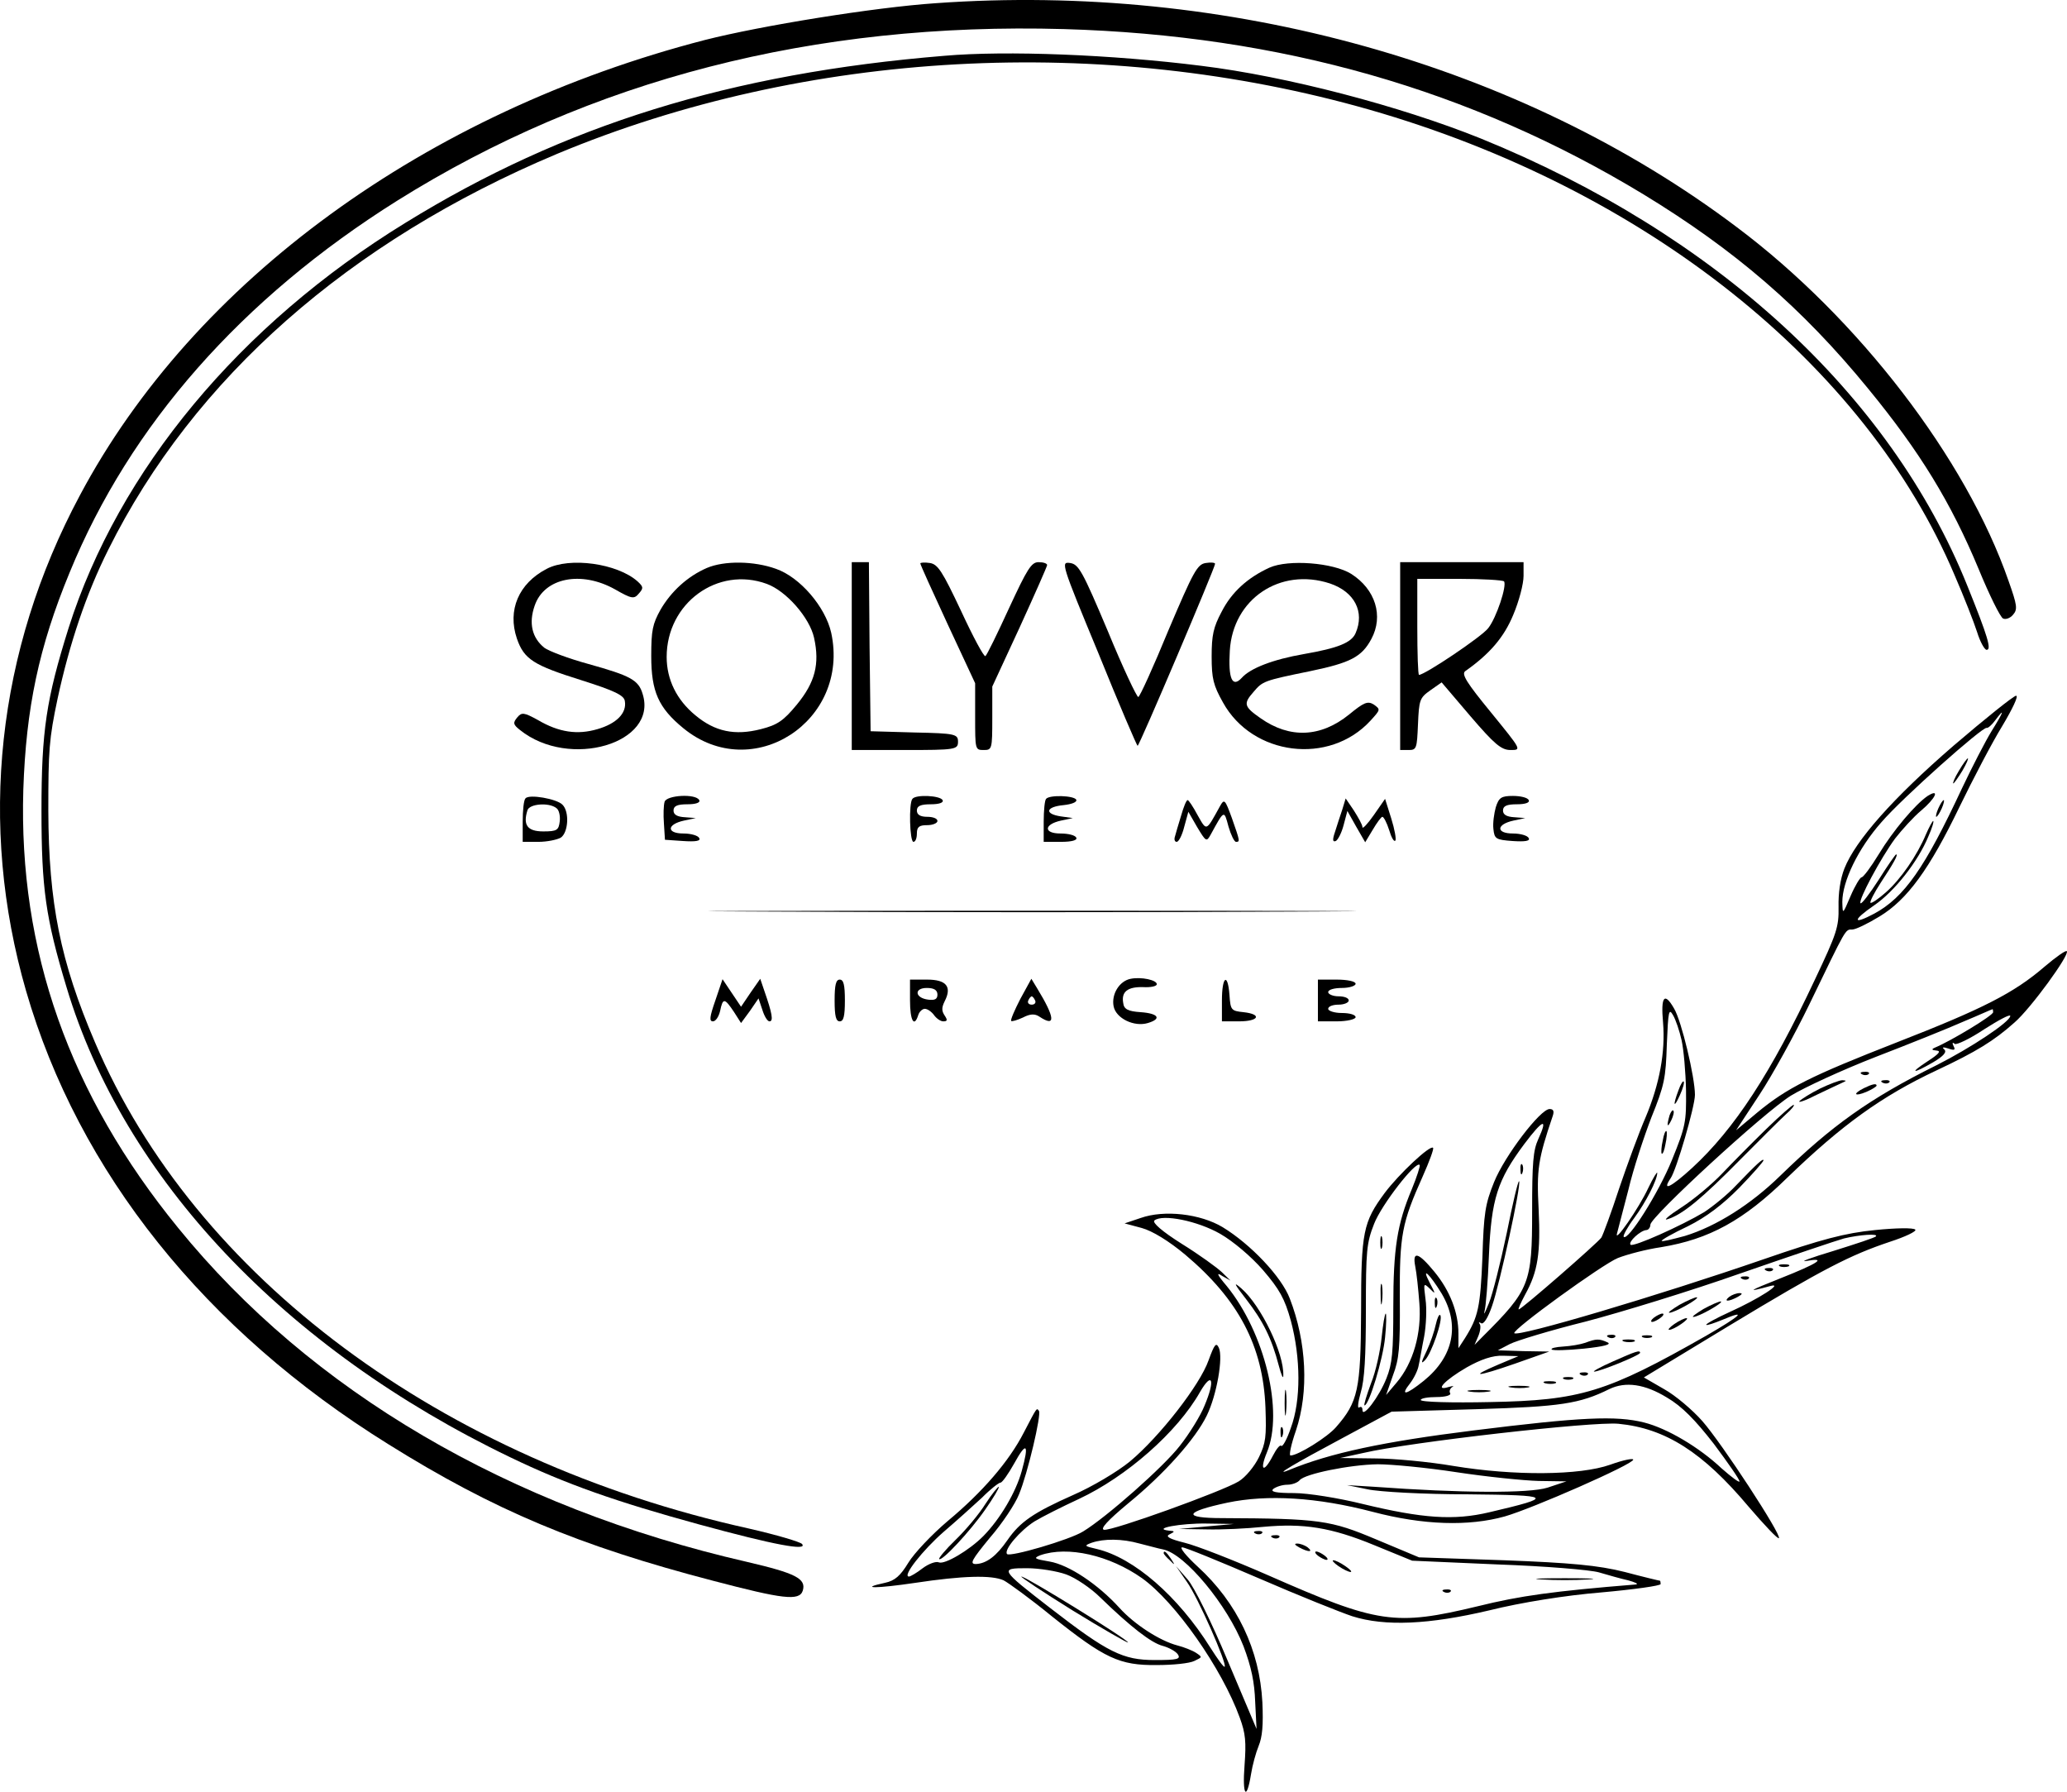 <svg width="150" height="130" viewBox="0 0 150 130" fill="none" xmlns="http://www.w3.org/2000/svg">
<path d="M67.905 0.232C63.428 0.535 55.219 1.868 51.165 2.898C30.893 8.138 14.079 20.374 5.796 35.942C-0.248 47.239 -1.592 59.839 1.891 71.894C5.696 85.039 14.875 96.518 28.182 104.787C35.843 109.572 41.987 112.147 51.737 114.691C56.811 116.024 58.005 116.175 58.254 115.418C58.528 114.54 57.732 114.146 54.224 113.328C36.913 109.36 22.561 100.94 12.934 89.098C5.025 79.405 1.343 68.956 1.692 57.295C1.891 51.389 2.811 46.967 5.05 41.545C9.427 30.854 17.536 21.646 28.829 14.559C42.857 5.775 59.075 1.595 77.208 2.11C92.953 2.565 106.732 6.502 119.269 14.104C125.885 18.133 130.785 22.343 135.561 28.188C139.317 32.762 141.58 36.457 143.595 41.303C144.366 43.181 145.162 44.786 145.361 44.877C145.56 44.968 145.883 44.847 146.082 44.605C146.431 44.211 146.381 43.908 145.759 42.151C142.675 33.277 134.864 23.1 126.059 16.497C110.364 4.655 89.072 -1.282 67.905 0.232Z" fill="black"/>
<path d="M68.527 4.049C53.006 5.321 40.917 9.077 29.426 16.164C17.387 23.554 8.606 34.125 4.975 45.574C3.358 50.723 3.01 53.025 3.01 58.81C3.01 64.443 3.308 66.594 4.826 71.621C8.98 85.493 20.645 97.851 37.012 105.726C41.091 107.695 44.748 108.967 50.717 110.602C56.264 112.117 58.627 112.541 58.204 112.026C58.08 111.874 56.339 111.359 54.349 110.905C32.037 105.968 14.153 92.672 6.89 75.62C4.378 69.744 3.532 65.534 3.507 58.81C3.507 54.448 3.557 53.63 4.179 50.692C5.05 46.664 6.268 43.06 7.86 39.88C14.054 27.431 25.346 17.497 40.42 11.166C58.478 3.625 80.068 2.444 99.37 7.956C119.368 13.681 135.362 26.401 141.854 41.758C142.525 43.302 143.247 45.15 143.471 45.846C143.695 46.573 144.018 47.149 144.167 47.149C144.54 47.149 144.267 46.21 142.749 42.454C137.153 28.582 124.517 16.982 107.454 10.046C101.584 7.683 93.35 5.533 87.182 4.776C80.69 3.958 73.029 3.655 68.527 4.049Z" fill="black"/>
<path d="M39.673 41.273C37.634 42.333 36.813 44.271 37.51 46.331C38.032 47.845 38.728 48.269 42.211 49.36C44.598 50.117 45.295 50.45 45.345 50.874C45.494 51.752 44.723 52.51 43.355 52.904C41.912 53.328 40.569 53.146 39.027 52.237C38.032 51.692 37.858 51.662 37.534 52.055C37.211 52.449 37.236 52.57 37.733 52.964C41.315 55.841 47.757 53.933 46.638 50.359C46.34 49.33 45.743 49.027 42.708 48.178C41.265 47.785 39.823 47.24 39.499 46.997C38.604 46.27 38.355 45.21 38.803 43.938C39.499 41.909 42.186 41.394 44.623 42.757C45.842 43.454 46.016 43.484 46.364 43.06C46.713 42.666 46.688 42.575 46.265 42.181C44.797 40.879 41.34 40.395 39.673 41.273Z" fill="black"/>
<path d="M51.289 41.212C49.897 41.818 48.703 42.908 47.931 44.241C47.359 45.271 47.26 45.725 47.26 47.603C47.26 50.178 47.782 51.359 49.598 52.843C54.598 56.932 61.711 52.328 60.319 45.907C59.896 44.029 58.055 41.879 56.314 41.273C54.722 40.697 52.558 40.667 51.289 41.212ZM55.642 42.363C57.06 42.878 58.751 44.816 59.075 46.27C59.498 48.178 59.149 49.511 57.831 51.116C56.861 52.298 56.413 52.6 55.219 52.903C53.329 53.388 51.886 53.085 50.469 51.904C49.1 50.783 48.379 49.299 48.379 47.664C48.379 43.756 52.085 41.061 55.642 42.363Z" fill="black"/>
<path d="M61.811 47.603V54.418H65.666C69.348 54.418 69.522 54.388 69.522 53.812C69.522 53.267 69.323 53.206 66.363 53.146L63.179 53.055L63.104 46.906L63.055 40.788H62.433H61.811V47.603Z" fill="black"/>
<path d="M66.786 40.879C66.786 40.97 67.681 42.939 68.775 45.301L70.765 49.572V51.995C70.765 54.388 70.765 54.418 71.387 54.418C71.984 54.418 72.009 54.357 72.009 52.116V49.814L73.999 45.513C75.093 43.12 75.989 41.091 75.989 41C75.989 40.879 75.715 40.788 75.367 40.788C74.845 40.788 74.546 41.273 73.228 44.12C72.382 45.968 71.611 47.542 71.511 47.603C71.412 47.694 70.616 46.21 69.746 44.332C68.377 41.424 68.054 40.94 67.482 40.849C67.084 40.788 66.786 40.819 66.786 40.879Z" fill="black"/>
<path d="M79.72 47.421C81.212 51.116 82.506 54.115 82.555 54.115C82.68 54.115 88.177 41.182 88.177 40.909C88.177 40.819 87.878 40.788 87.505 40.849C86.883 40.94 86.61 41.455 84.794 45.725C83.7 48.391 82.705 50.571 82.605 50.571C82.506 50.602 81.486 48.451 80.391 45.786C78.551 41.424 78.277 40.94 77.655 40.849C76.984 40.758 76.984 40.819 79.72 47.421Z" fill="black"/>
<path d="M92.132 41.182C90.54 41.909 89.371 42.969 88.649 44.392C88.052 45.513 87.928 46.089 87.928 47.633C87.928 49.239 88.052 49.723 88.749 50.965C90.888 54.842 96.46 55.538 99.445 52.298C100.191 51.48 100.191 51.48 99.693 51.116C99.246 50.844 98.972 50.965 97.902 51.843C95.838 53.509 93.599 53.6 91.485 52.116C90.266 51.268 90.216 51.056 90.963 50.208C91.634 49.42 91.684 49.39 95.092 48.693C98.002 48.088 98.823 47.664 99.519 46.361C100.415 44.695 99.818 42.757 98.052 41.636C96.733 40.819 93.5 40.576 92.132 41.182ZM96.51 42.333C98.3 42.939 99.047 44.392 98.375 45.937C98.076 46.634 97.082 47.028 94.644 47.452C92.38 47.845 90.739 48.481 90.117 49.178C89.421 49.935 89.122 49.239 89.246 47.209C89.47 43.453 92.903 41.152 96.51 42.333Z" fill="black"/>
<path d="M101.609 47.603V54.418H102.23C102.802 54.418 102.827 54.297 102.902 52.54C102.977 50.783 103.026 50.632 103.797 50.087L104.618 49.511L106.708 51.965C108.449 53.994 108.946 54.418 109.618 54.418C110.439 54.418 110.414 54.418 108.2 51.692C106.434 49.541 106.036 48.905 106.334 48.693C108.101 47.452 109.145 46.24 109.817 44.605C110.24 43.605 110.563 42.363 110.563 41.788V40.788H106.086H101.609V47.603ZM109.145 42.181C109.369 42.484 108.598 44.816 108.001 45.574C107.553 46.179 103.399 48.966 102.977 48.966C102.902 48.966 102.852 47.391 102.852 45.483V42H105.912C107.603 42 109.046 42.091 109.145 42.181Z" fill="black"/>
<path d="M141.754 54.115C137.377 57.901 134.641 60.99 133.845 63.02C133.546 63.777 133.397 64.807 133.422 65.806C133.447 67.26 133.297 67.714 131.705 71.076C128.522 77.861 125.86 81.919 122.801 84.736C121.283 86.129 120.562 86.493 121.234 85.493C121.657 84.888 123 80.284 123 79.436C123 78.164 122.03 74.075 121.482 73.166C120.786 71.955 120.512 72.288 120.686 74.196C120.861 76.316 120.438 78.648 119.418 81.071C118.945 82.162 118.1 84.464 117.503 86.22C116.931 87.977 116.334 89.582 116.209 89.794C115.936 90.188 110.414 95.004 110.215 95.004C110.14 95.004 110.364 94.519 110.687 93.913C111.608 92.248 111.807 90.915 111.657 87.735C111.508 84.857 111.608 84.13 112.677 80.98C112.802 80.617 112.727 80.466 112.453 80.466C111.782 80.466 109.195 83.858 108.424 85.766C107.777 87.371 107.678 88.007 107.578 91.218C107.429 94.822 107.28 95.549 106.31 97.094L105.837 97.821V96.76C105.837 95.216 105.215 93.641 104.096 92.278C102.927 90.854 102.479 90.733 102.703 91.884C102.802 92.369 102.927 93.55 103.001 94.549C103.176 96.73 102.554 98.911 101.335 100.334L100.589 101.213L101.086 99.789C101.534 98.608 101.608 97.821 101.584 94.216C101.559 89.582 101.733 88.734 103.25 85.342C103.723 84.282 104.071 83.343 103.996 83.282C103.797 83.04 101.509 85.191 100.489 86.553C98.922 88.674 98.773 89.37 98.773 95.155C98.748 100.819 98.549 101.728 96.957 103.545C96.335 104.272 94.196 105.605 93.649 105.605C93.525 105.605 93.699 104.787 94.047 103.787C94.992 100.971 94.818 97.366 93.599 94.216C93.002 92.641 90.764 90.279 88.724 89.037C87.107 88.068 84.496 87.765 82.779 88.371L81.61 88.764L82.854 89.098C83.625 89.31 84.819 90.037 86.013 91.036C89.893 94.307 91.659 97.669 91.833 102.121C91.908 104.242 91.858 104.696 91.361 105.726C91.037 106.392 90.391 107.18 89.893 107.482C88.699 108.209 80.715 111.087 80.118 110.996C79.819 110.935 80.367 110.33 81.859 109.088C84.496 106.937 86.759 104.393 87.58 102.697C88.301 101.213 88.774 98.487 88.45 97.79C88.251 97.366 88.127 97.548 87.704 98.699C87.082 100.486 84.147 104.242 82.008 106.029C81.088 106.786 79.247 107.876 77.854 108.482C74.994 109.754 74.024 110.42 73.103 111.753C72.308 112.904 71.586 113.449 70.815 113.48C70.343 113.48 70.517 113.177 71.835 111.571C72.73 110.542 73.675 109.118 73.949 108.421C74.571 106.937 75.591 102.606 75.392 102.364C75.218 102.152 75.292 102.031 74.297 103.939C73.228 106.029 71.288 108.27 68.775 110.36C67.631 111.329 66.338 112.692 65.915 113.389C65.343 114.328 64.945 114.691 64.224 114.842C62.259 115.267 63.577 115.267 66.437 114.842C69.845 114.328 71.959 114.267 72.83 114.661C73.178 114.842 74.77 115.993 76.362 117.296C80.168 120.325 81.237 120.84 83.948 120.809C85.117 120.809 86.336 120.688 86.684 120.506C87.257 120.234 87.257 120.234 86.809 119.931C86.535 119.749 85.913 119.507 85.441 119.386C84.172 119.053 82.332 117.871 81.237 116.66C79.695 114.964 77.581 113.54 76.163 113.298C75.069 113.116 74.969 113.055 75.491 112.843C77.481 112.147 80.516 112.843 82.879 114.509C85.291 116.236 88.674 121.052 89.968 124.626C90.391 125.776 90.44 126.382 90.316 128.078C90.142 130.289 90.465 130.713 90.788 128.714C90.888 128.078 91.137 127.17 91.336 126.685C91.609 126.019 91.684 125.171 91.609 123.505C91.41 119.719 89.794 116.296 86.908 113.661C86.087 112.904 85.565 112.268 85.789 112.268C86.013 112.268 88.525 113.298 91.41 114.54C94.271 115.781 97.305 116.993 98.126 117.266C100.514 118.023 103.698 117.871 108.076 116.841C110.389 116.266 113.622 115.751 116.209 115.539C118.572 115.327 120.512 115.054 120.512 114.933C120.512 114.812 120.487 114.691 120.463 114.691C120.413 114.691 119.269 114.418 117.901 114.055C115.985 113.57 113.946 113.389 109.195 113.207L102.977 112.995L99.867 111.693C96.559 110.299 95.763 110.178 88.699 110.148C85.764 110.148 85.938 109.694 89.072 109.027C91.982 108.421 95.564 108.633 99.619 109.694C103.3 110.663 106.583 110.754 109.195 110.027C111.21 109.451 118.522 106.241 118.522 105.907C118.522 105.786 117.776 105.938 116.856 106.271C114.642 107.058 109.867 107.089 105.464 106.362C103.698 106.059 101.111 105.817 99.743 105.817L97.256 105.786L98.922 105.423C102.28 104.635 115.612 103.121 117.453 103.303C120.861 103.636 123.572 105.362 126.905 109.33C128.049 110.663 129.019 111.693 129.094 111.602C129.293 111.359 124.965 104.726 123.522 103.091C122.826 102.303 121.582 101.243 120.761 100.789L119.294 99.941L125.437 96.215C132.352 92.036 134.267 91.066 137.153 90.097C138.272 89.734 139.093 89.34 138.993 89.219C138.869 89.067 137.551 89.098 136.058 89.249C133.919 89.461 132.178 89.915 127.974 91.369C120.338 94.004 110.14 97.033 109.891 96.73C109.717 96.488 116.284 91.733 117.403 91.278C118.1 91.006 119.493 90.642 120.537 90.491C124.044 89.915 126.532 88.552 129.716 85.433C133.67 81.617 136.556 79.527 140.56 77.649C143.396 76.316 144.689 75.529 146.182 74.196C147.376 73.166 150.211 69.259 149.987 69.017C149.913 68.926 149.192 69.441 148.371 70.137C146.157 72.046 143.893 73.196 137.675 75.62C131.407 78.073 129.691 78.921 127.502 80.738L125.985 82.01L127.676 79.436C128.596 78.043 130.238 75.074 131.307 72.863C134.019 67.26 133.894 67.442 134.417 67.442C134.665 67.442 135.536 67.018 136.382 66.503C138.396 65.291 140.013 63.08 142.202 58.537C143.172 56.538 144.565 53.873 145.311 52.661C146.033 51.45 146.505 50.48 146.306 50.48C146.132 50.48 144.092 52.116 141.754 54.115ZM144.54 53.025C144.092 53.752 143.122 55.629 142.376 57.204C139.69 62.959 138.197 65.109 136.009 66.291C134.417 67.139 134.417 66.775 136.009 65.685C137.476 64.686 139.192 62.505 139.939 60.688C140.212 60.082 140.361 59.567 140.287 59.567C140.237 59.567 139.988 60.021 139.764 60.536C139.118 62.081 137.924 63.807 136.854 64.746C136.307 65.231 135.81 65.564 135.735 65.503C135.685 65.412 136.009 64.776 136.481 64.049C137.401 62.656 137.775 61.99 137.6 61.99C137.551 61.99 136.979 62.808 136.332 63.837C135.685 64.837 135.088 65.624 135.014 65.534C134.84 65.322 136.481 62.262 137.526 60.839C138.023 60.203 138.869 59.264 139.416 58.81C140.461 57.931 140.809 57.174 139.889 57.749C138.993 58.355 137.377 60.263 136.332 61.99C135.76 62.929 135.213 63.656 135.088 63.656C134.989 63.656 134.616 64.261 134.292 65.019C133.72 66.351 133.72 66.382 133.695 65.443C133.695 63.959 134.84 61.566 136.531 59.658C138.073 57.871 143.869 52.722 144.167 52.813C144.267 52.843 144.54 52.6 144.764 52.298C145.535 51.268 145.411 51.631 144.54 53.025ZM122.03 75.468C122.179 76.134 122.328 77.77 122.353 79.133C122.378 81.404 122.328 81.707 121.333 84.161C120.363 86.553 118.125 90.097 117.826 89.734C117.776 89.643 118.1 89.037 118.597 88.371C119.443 87.22 120.264 85.615 120.264 85.1C120.264 84.978 119.965 85.463 119.617 86.19C118.945 87.644 117.08 90.339 117.353 89.461C117.428 89.189 117.801 87.765 118.174 86.311C118.522 84.827 119.294 82.495 119.841 81.071C120.786 78.739 120.885 78.224 120.96 75.771C121.06 73.348 121.109 73.136 121.408 73.651C121.607 73.984 121.88 74.802 122.03 75.468ZM144.64 73.439C144.64 73.681 141.58 75.529 140.411 76.013C140.138 76.134 140.187 76.195 140.536 76.225C140.884 76.255 140.71 76.468 139.914 76.982C138.521 77.891 138.77 77.952 140.287 77.073C141.058 76.619 141.307 76.316 141.083 76.134C140.909 75.983 141.008 75.953 141.381 76.074C141.804 76.225 141.928 76.195 141.779 75.922C141.655 75.68 141.68 75.589 141.854 75.741C141.978 75.832 142.948 75.377 143.993 74.68C145.038 74.014 145.883 73.56 145.883 73.711C145.883 74.135 142.998 76.043 140.536 77.285C135.66 79.708 132.924 81.677 129.218 85.281C127.054 87.401 124.542 88.977 122.278 89.673C121.383 89.915 120.637 90.097 120.587 90.037C120.537 89.976 121.383 89.491 122.477 88.977C123.821 88.31 125.014 87.401 126.208 86.19C127.178 85.191 127.974 84.282 127.974 84.191C127.974 84.009 127.527 84.403 125.985 86.008C125.363 86.675 124.318 87.523 123.671 87.947C122.055 88.916 118.498 90.521 118.323 90.309C118.149 90.097 119.045 89.279 119.468 89.249C119.617 89.249 119.766 89.067 119.766 88.855C119.791 88.28 127.974 80.738 129.964 79.496C130.959 78.891 133.72 77.618 136.133 76.68C138.571 75.741 141.431 74.59 142.525 74.105C143.62 73.651 144.54 73.227 144.59 73.227C144.615 73.196 144.64 73.318 144.64 73.439ZM111.633 82.646C111.259 83.464 111.185 84.342 111.185 87.886C111.185 93.126 111.011 93.58 107.603 96.972L107.006 97.578L107.28 96.942C107.429 96.579 107.479 96.185 107.379 96.064C107.28 95.912 107.329 95.912 107.479 96.003C107.653 96.124 107.976 95.64 108.275 94.761C108.822 93.217 110.414 85.917 110.24 85.705C110.165 85.645 109.767 87.341 109.344 89.461C108.896 91.581 108.324 93.883 108.051 94.549C107.777 95.216 107.653 95.488 107.727 95.155C107.827 94.822 107.976 92.975 108.051 91.066C108.225 86.978 108.673 85.615 110.613 83.01C111.981 81.192 112.354 81.071 111.633 82.646ZM102.454 86.281C101.385 88.825 101.111 90.582 101.111 94.822C101.111 98.124 101.036 98.941 100.614 100.001C100.091 101.334 98.872 102.939 98.872 102.303C98.872 102.091 98.773 102.031 98.624 102.121C98.499 102.212 98.549 101.728 98.748 101.031C99.022 100.122 99.121 98.426 99.121 95.034C99.121 90.733 99.171 90.188 99.718 88.795C100.24 87.432 102.753 84.191 103.026 84.524C103.076 84.585 102.827 85.372 102.454 86.281ZM88.55 89.522C89.495 90.067 90.788 91.157 91.659 92.157C92.853 93.55 93.226 94.216 93.674 95.822C94.395 98.517 94.42 101.607 93.674 103.606C93.4 104.423 93.077 104.999 92.977 104.908C92.903 104.787 92.629 105.12 92.38 105.605C91.709 106.907 91.385 106.725 91.933 105.393C93.176 102.424 91.784 96.7 89.022 93.308C88.301 92.46 88.251 92.278 88.699 92.581L89.296 92.914L88.674 92.308C88.326 91.975 87.033 91.036 85.764 90.249C84.321 89.34 83.6 88.704 83.774 88.552C84.371 88.068 86.908 88.583 88.55 89.522ZM136.133 89.703C136.083 89.794 134.69 90.249 133.049 90.763C131.432 91.248 130.536 91.581 131.084 91.49C132.601 91.218 132.004 91.642 129.168 92.763C126.805 93.701 126.706 93.792 128.472 93.308C129.492 93.035 127.626 94.247 125.537 95.186C124.542 95.64 123.771 96.064 123.821 96.124C123.87 96.185 124.393 96.003 124.99 95.761C126.855 94.974 126.333 95.458 123.821 96.912C116.582 101.031 114.692 101.607 108.125 101.728C105.364 101.788 103.101 101.728 103.101 101.576C103.101 101.455 103.623 101.364 104.245 101.364C104.867 101.364 105.315 101.243 105.24 101.092C105.141 100.94 105.24 100.728 105.389 100.637C105.563 100.547 105.439 100.547 105.116 100.637C104.071 100.971 104.817 100.153 106.434 99.214C107.454 98.638 108.324 98.335 109.071 98.366L110.19 98.396L108.747 99.002C106.533 99.941 107.155 99.91 109.941 98.941L112.428 98.063L110.563 98.033L108.697 97.972L109.568 97.518C110.041 97.275 112.528 96.518 115.09 95.882C117.627 95.216 122.676 93.671 126.283 92.399C129.865 91.157 133.272 90.006 133.82 89.855C134.964 89.582 136.332 89.491 136.133 89.703ZM104.618 93.853C105.961 96.124 105.489 98.426 103.325 100.183C102.006 101.243 101.584 101.304 102.33 100.365C102.628 99.971 102.902 99.396 102.952 99.062C103.026 98.76 103.176 97.821 103.35 96.972C103.499 96.155 103.549 94.943 103.449 94.277C103.3 93.096 103.3 93.065 103.748 93.489C104.195 93.944 104.195 93.913 103.748 93.065C103.101 91.824 103.748 92.429 104.618 93.853ZM87.406 102C87.132 102.697 86.311 104.03 85.615 104.908C84.446 106.422 80.292 110.087 78.6 111.117C77.63 111.723 73.278 112.995 73.079 112.753C72.83 112.45 74.024 111.056 75.069 110.39C75.616 110.057 77.058 109.33 78.302 108.755C81.735 107.149 85.441 103.908 87.082 101.001C87.978 99.456 88.202 100.122 87.406 102ZM120.96 101.395C122.055 102.031 123.025 103.03 124.368 104.757C125.388 106.12 126.233 107.331 126.233 107.482C126.233 107.604 125.661 107.18 124.94 106.544C123.298 104.999 120.985 103.636 119.318 103.212C117.279 102.697 114.717 102.818 106.931 103.787C100.365 104.605 96.534 105.423 93.525 106.665C92.331 107.149 93.972 106.18 97.38 104.363L100.987 102.424L107.205 102.243C113.249 102.061 114.642 101.849 116.781 100.789C117.975 100.213 119.368 100.425 120.96 101.395ZM74.148 106.725C73.725 108.27 72.581 110.208 71.362 111.45C70.343 112.48 68.552 113.54 68.129 113.358C67.93 113.267 67.407 113.449 66.96 113.782C66.537 114.116 66.064 114.388 65.965 114.388C65.442 114.388 66.985 112.45 68.477 111.147C69.397 110.36 70.641 109.239 71.263 108.664C71.86 108.058 72.482 107.573 72.606 107.573C72.73 107.573 73.178 106.937 73.601 106.18C74.496 104.545 74.695 104.757 74.148 106.725ZM105.688 106.816C107.877 107.149 110.563 107.422 111.657 107.452L113.672 107.482L112.304 107.937C110.986 108.361 105.961 108.331 99.743 107.876L97.753 107.755L99.246 108.058C100.066 108.24 103.325 108.421 106.484 108.421C112.702 108.482 112.876 108.603 108.076 109.724C105.514 110.33 103.25 110.178 98.872 109.118C97.156 108.694 94.918 108.331 93.898 108.331C92.604 108.331 92.157 108.24 92.405 108.028C92.604 107.876 93.052 107.725 93.425 107.725C93.773 107.725 94.171 107.573 94.321 107.392C94.694 106.937 97.952 106.271 99.992 106.241C100.962 106.241 103.524 106.483 105.688 106.816ZM87.555 110.754L85.565 110.935L87.555 110.966C88.649 110.996 90.49 110.905 91.659 110.784C94.594 110.511 96.584 110.814 99.743 112.117L102.479 113.237L108.697 113.51C112.13 113.631 115.413 113.904 116.035 114.085C116.657 114.267 117.602 114.54 118.149 114.661C118.697 114.812 118.945 114.933 118.697 114.964C112.727 115.448 110.314 115.781 107.255 116.539C101.211 117.992 100.017 117.811 92.032 114.297C89.545 113.207 86.834 112.147 85.963 111.935C84.869 111.662 84.545 111.48 84.869 111.329C85.291 111.117 85.267 111.087 84.819 111.056C83.55 110.905 85.714 110.511 87.555 110.542L89.545 110.572L87.555 110.754ZM82.705 111.995C83.326 112.147 84.073 112.359 84.396 112.419C85.988 112.722 89.072 116.448 90.241 119.446C90.813 120.961 91.037 122.051 91.087 123.475L91.186 125.443L89.097 120.506C87.878 117.599 86.659 115.145 86.187 114.6L85.341 113.631L86.137 114.782C86.933 115.903 89.047 120.688 88.873 120.93C88.799 120.991 88.351 120.355 87.829 119.537C85.49 115.812 82.282 113.025 79.595 112.389C78.675 112.177 78.65 112.147 79.222 111.935C80.118 111.632 81.411 111.632 82.705 111.995ZM77.382 114.237C78.053 114.479 79.173 115.236 79.844 115.903C82.058 118.053 83.55 119.204 84.371 119.416C84.819 119.537 85.316 119.81 85.466 120.022C85.714 120.385 85.441 120.446 83.799 120.446C81.486 120.446 80.391 119.901 76.237 116.69C72.556 113.843 72.531 113.782 74.521 113.782C75.417 113.782 76.71 113.994 77.382 114.237Z" fill="black"/>
<path d="M142.152 55.932C141.854 56.417 141.68 56.841 141.754 56.841C141.804 56.841 142.103 56.417 142.401 55.932C142.7 55.417 142.874 55.024 142.799 55.024C142.749 55.024 142.451 55.417 142.152 55.932Z" fill="black"/>
<path d="M140.66 58.658C140.511 58.991 140.461 59.264 140.511 59.264C140.585 59.264 140.759 58.991 140.909 58.658C141.058 58.325 141.108 58.052 141.058 58.052C140.983 58.052 140.809 58.325 140.66 58.658Z" fill="black"/>
<path d="M121.806 79.103C121.383 80.223 121.458 80.466 121.905 79.466C122.129 78.981 122.254 78.527 122.179 78.467C122.129 78.406 121.955 78.679 121.806 79.103Z" fill="black"/>
<path d="M121.159 80.92C120.935 81.707 120.985 81.889 121.283 81.283C121.433 80.98 121.507 80.647 121.433 80.587C121.383 80.496 121.259 80.647 121.159 80.92Z" fill="black"/>
<path d="M120.662 82.767C120.562 83.192 120.537 83.615 120.587 83.706C120.662 83.767 120.786 83.464 120.861 83.01C120.96 82.586 120.985 82.162 120.935 82.071C120.861 82.01 120.736 82.313 120.662 82.767Z" fill="black"/>
<path d="M135.138 77.952C135.312 78.043 135.536 78.012 135.611 77.921C135.71 77.831 135.561 77.74 135.287 77.77C135.014 77.77 134.939 77.861 135.138 77.952Z" fill="black"/>
<path d="M132.079 78.981C131.407 79.315 130.735 79.739 130.586 79.89C130.462 80.041 131.009 79.86 131.83 79.436C132.651 79.042 133.496 78.648 133.695 78.557C134.019 78.406 134.019 78.406 133.695 78.376C133.496 78.376 132.775 78.648 132.079 78.981Z" fill="black"/>
<path d="M136.63 78.557C136.805 78.648 137.028 78.618 137.103 78.527C137.203 78.436 137.053 78.345 136.78 78.376C136.506 78.376 136.431 78.466 136.63 78.557Z" fill="black"/>
<path d="M135.262 78.951C134.417 79.375 134.566 79.587 135.437 79.224C135.859 79.042 136.183 78.83 136.183 78.769C136.183 78.588 135.884 78.648 135.262 78.951Z" fill="black"/>
<path d="M128.173 81.919C127.178 82.889 125.736 84.342 124.99 85.13C124.243 85.917 122.9 87.038 122.005 87.614C121.109 88.189 120.662 88.583 121.01 88.462C122.104 88.128 123.547 86.917 126.233 84.191C127.676 82.737 129.193 81.223 129.591 80.859C130.014 80.496 130.263 80.163 130.163 80.163C130.064 80.163 129.168 80.95 128.173 81.919Z" fill="black"/>
<path d="M110.339 84.888C110.339 85.221 110.414 85.312 110.488 85.069C110.563 84.857 110.538 84.585 110.463 84.494C110.389 84.373 110.314 84.554 110.339 84.888Z" fill="black"/>
<path d="M100.166 90.158C100.166 90.582 100.216 90.733 100.29 90.521C100.34 90.339 100.34 89.976 100.29 89.764C100.216 89.582 100.166 89.734 100.166 90.158Z" fill="black"/>
<path d="M100.191 93.944C100.191 94.61 100.24 94.852 100.29 94.459C100.34 94.095 100.34 93.55 100.29 93.247C100.216 92.975 100.166 93.277 100.191 93.944Z" fill="black"/>
<path d="M100.265 97.033C100.166 98.002 99.843 99.517 99.494 100.365C99.171 101.243 98.947 101.97 99.022 101.97C99.345 101.97 100.365 98.608 100.514 97.033C100.614 96.094 100.614 95.307 100.564 95.307C100.489 95.307 100.365 96.094 100.265 97.033Z" fill="black"/>
<path d="M90.44 94.277C91.659 95.852 92.281 97.094 92.803 99.093C92.977 99.759 93.127 100.092 93.127 99.82C93.201 98.214 91.51 94.731 90.092 93.489C89.47 92.944 89.545 93.126 90.44 94.277Z" fill="black"/>
<path d="M93.226 101.819C93.226 102.636 93.276 102.97 93.326 102.485C93.375 102.031 93.375 101.364 93.326 100.971C93.276 100.607 93.226 100.971 93.226 101.819Z" fill="black"/>
<path d="M92.928 103.969C92.928 104.302 93.002 104.393 93.077 104.151C93.152 103.939 93.127 103.666 93.052 103.575C92.978 103.454 92.903 103.636 92.928 103.969Z" fill="black"/>
<path d="M129.168 91.884C129.318 91.945 129.616 91.945 129.79 91.884C129.939 91.793 129.815 91.733 129.467 91.733C129.119 91.733 128.994 91.793 129.168 91.884Z" fill="black"/>
<path d="M128.174 92.187C128.348 92.278 128.571 92.248 128.646 92.157C128.746 92.066 128.596 91.975 128.323 92.005C128.049 92.005 127.975 92.096 128.174 92.187Z" fill="black"/>
<path d="M126.432 92.793C126.606 92.884 126.83 92.853 126.905 92.763C127.004 92.672 126.855 92.581 126.581 92.611C126.308 92.611 126.233 92.702 126.432 92.793Z" fill="black"/>
<path d="M125.487 94.095C125.039 94.459 125.437 94.459 126.109 94.095C126.432 93.913 126.482 93.823 126.233 93.823C126.034 93.823 125.686 93.944 125.487 94.095Z" fill="black"/>
<path d="M121.88 94.671C121.333 95.004 121.01 95.246 121.134 95.246C121.482 95.276 123.448 94.156 123.124 94.125C123 94.125 122.428 94.368 121.88 94.671Z" fill="black"/>
<path d="M123.622 94.974C123.074 95.307 122.751 95.549 122.875 95.549C123.224 95.579 125.189 94.459 124.865 94.428C124.741 94.428 124.169 94.671 123.622 94.974Z" fill="black"/>
<path d="M120.015 95.609C119.816 95.761 119.766 95.912 119.891 95.912C120.04 95.912 120.313 95.761 120.512 95.609C120.711 95.458 120.786 95.307 120.637 95.307C120.512 95.307 120.214 95.458 120.015 95.609Z" fill="black"/>
<path d="M121.507 96.064C121.159 96.306 121.01 96.488 121.134 96.488C121.284 96.488 121.657 96.306 122.005 96.064C122.353 95.822 122.527 95.64 122.378 95.64C122.254 95.64 121.856 95.822 121.507 96.064Z" fill="black"/>
<path d="M116.732 97.033C116.906 97.124 117.129 97.094 117.204 97.003C117.304 96.912 117.154 96.821 116.881 96.851C116.607 96.851 116.533 96.942 116.732 97.033Z" fill="black"/>
<path d="M119.219 97.033C119.368 97.094 119.667 97.094 119.841 97.033C119.99 96.942 119.866 96.882 119.517 96.882C119.169 96.882 119.045 96.942 119.219 97.033Z" fill="black"/>
<path d="M115.04 97.427C114.692 97.548 113.971 97.669 113.448 97.699C112.901 97.73 112.528 97.821 112.603 97.912C112.677 98.002 113.747 97.972 114.941 97.851C116.383 97.699 116.98 97.548 116.657 97.397C116.06 97.124 115.836 97.124 115.04 97.427Z" fill="black"/>
<path d="M117.851 97.336C118.075 97.397 118.423 97.397 118.597 97.336C118.746 97.245 118.572 97.185 118.149 97.185C117.751 97.185 117.602 97.245 117.851 97.336Z" fill="black"/>
<path d="M117.03 98.79C116.135 99.183 115.538 99.517 115.687 99.517C116.01 99.547 119.02 98.335 119.02 98.154C119.02 97.942 118.721 98.033 117.03 98.79Z" fill="black"/>
<path d="M114.742 99.759C114.916 99.85 115.14 99.82 115.214 99.729C115.314 99.638 115.165 99.547 114.891 99.577C114.617 99.577 114.543 99.668 114.742 99.759Z" fill="black"/>
<path d="M113.498 100.062C113.647 100.122 113.946 100.122 114.12 100.062C114.269 99.971 114.145 99.91 113.797 99.91C113.448 99.91 113.324 99.971 113.498 100.062Z" fill="black"/>
<path d="M112.13 100.365C112.354 100.425 112.702 100.425 112.876 100.365C113.025 100.274 112.851 100.213 112.429 100.213C112.031 100.213 111.881 100.274 112.13 100.365Z" fill="black"/>
<path d="M109.643 100.668C110.016 100.728 110.563 100.728 110.886 100.668C111.185 100.607 110.886 100.547 110.19 100.547C109.518 100.547 109.245 100.607 109.643 100.668Z" fill="black"/>
<path d="M106.658 100.971C107.031 101.031 107.628 101.031 108.026 100.971C108.399 100.91 108.076 100.849 107.329 100.849C106.583 100.849 106.26 100.91 106.658 100.971Z" fill="black"/>
<path d="M104.121 94.58C104.121 94.913 104.195 95.004 104.27 94.761C104.345 94.549 104.32 94.277 104.245 94.186C104.171 94.065 104.096 94.247 104.121 94.58Z" fill="black"/>
<path d="M104.195 96.094C104.096 96.579 103.797 97.457 103.524 98.033C103.126 98.85 103.101 99.002 103.399 98.699C103.872 98.245 104.743 95.7 104.519 95.428C104.444 95.307 104.295 95.64 104.195 96.094Z" fill="black"/>
<path d="M71.512 109.118C71.039 109.875 70.069 111.026 69.348 111.723C68.626 112.419 68.104 113.056 68.154 113.116C68.328 113.328 70.392 111.117 71.487 109.542C72.084 108.694 72.531 107.937 72.482 107.876C72.432 107.846 71.984 108.391 71.512 109.118Z" fill="black"/>
<path d="M91.112 111.268C91.286 111.359 91.51 111.329 91.584 111.238C91.684 111.147 91.535 111.056 91.261 111.087C90.987 111.087 90.913 111.178 91.112 111.268Z" fill="black"/>
<path d="M92.356 111.571C92.53 111.662 92.754 111.632 92.828 111.541C92.928 111.45 92.778 111.359 92.505 111.39C92.231 111.39 92.156 111.48 92.356 111.571Z" fill="black"/>
<path d="M94.271 112.268C94.942 112.631 95.34 112.631 94.893 112.268C94.694 112.117 94.345 111.995 94.146 111.995C93.898 111.995 93.947 112.086 94.271 112.268Z" fill="black"/>
<path d="M95.639 112.874C95.838 113.025 96.136 113.177 96.261 113.177C96.41 113.177 96.335 113.025 96.136 112.874C95.937 112.722 95.664 112.571 95.514 112.571C95.39 112.571 95.44 112.722 95.639 112.874Z" fill="black"/>
<path d="M97.131 113.631C97.48 113.873 97.877 114.055 98.002 114.055C98.151 114.055 97.977 113.873 97.629 113.631C97.281 113.389 96.907 113.207 96.758 113.207C96.634 113.207 96.783 113.389 97.131 113.631Z" fill="black"/>
<path d="M111.881 114.6C112.802 114.661 114.294 114.661 115.239 114.6C116.16 114.54 115.389 114.509 113.548 114.509C111.707 114.509 110.936 114.54 111.881 114.6Z" fill="black"/>
<path d="M104.792 115.509C104.966 115.6 105.19 115.569 105.265 115.479C105.364 115.388 105.215 115.297 104.942 115.327C104.668 115.327 104.593 115.418 104.792 115.509Z" fill="black"/>
<path d="M84.446 112.692C84.446 112.753 84.645 112.995 84.893 113.207C85.266 113.601 85.291 113.57 84.968 113.086C84.645 112.601 84.446 112.45 84.446 112.692Z" fill="black"/>
<path d="M77.829 116.841C79.993 118.174 81.809 119.204 81.859 119.174C81.958 119.022 74.447 114.388 74.123 114.388C73.999 114.388 75.641 115.478 77.829 116.841Z" fill="black"/>
<path d="M38.131 57.931C38.007 58.052 37.932 58.809 37.932 59.627V61.081H39.076C39.698 61.081 40.42 60.93 40.693 60.778C41.24 60.415 41.34 58.9 40.818 58.386C40.42 57.962 38.38 57.598 38.131 57.931ZM40.37 58.628C40.569 58.749 40.668 59.203 40.619 59.597C40.544 60.233 40.42 60.324 39.425 60.324C38.281 60.324 37.932 59.87 38.281 58.779C38.43 58.325 39.823 58.204 40.37 58.628Z" fill="black"/>
<path d="M48.23 58.173C48.155 58.416 48.13 59.112 48.18 59.748L48.255 60.93L49.573 61.021C50.469 61.081 50.867 61.021 50.742 60.809C50.668 60.627 50.145 60.475 49.598 60.475C48.354 60.475 48.379 59.809 49.648 59.536L50.493 59.355L49.697 59.294C49.15 59.264 48.877 59.112 48.877 58.81C48.877 58.476 49.15 58.355 49.897 58.355C50.493 58.355 50.842 58.234 50.742 58.052C50.493 57.568 48.379 57.689 48.23 58.173Z" fill="black"/>
<path d="M66.213 57.962C65.94 58.264 66.014 61.081 66.288 61.081C66.437 61.081 66.537 60.809 66.537 60.475C66.537 59.991 66.711 59.87 67.283 59.87C67.706 59.87 68.029 59.718 68.029 59.567C68.029 59.385 67.706 59.264 67.283 59.264C66.786 59.264 66.537 59.112 66.537 58.809C66.537 58.476 66.811 58.355 67.557 58.355C68.154 58.355 68.502 58.234 68.402 58.052C68.228 57.719 66.462 57.628 66.213 57.962Z" fill="black"/>
<path d="M75.914 57.962C75.815 58.052 75.74 58.809 75.74 59.627V61.081H77.009C77.78 61.081 78.203 60.96 78.103 60.778C78.028 60.596 77.506 60.475 76.959 60.475C75.715 60.475 75.74 59.809 77.009 59.536L77.854 59.355L76.984 59.234C75.765 59.052 75.889 58.537 77.183 58.416C77.755 58.355 78.178 58.204 78.103 58.022C77.929 57.719 76.163 57.659 75.914 57.962Z" fill="black"/>
<path d="M108.548 58.567C108.424 59.022 108.324 59.718 108.374 60.142C108.449 60.869 108.548 60.93 109.767 61.021C110.662 61.081 111.06 61.021 110.936 60.809C110.861 60.627 110.339 60.475 109.792 60.475C108.548 60.475 108.573 59.809 109.842 59.536L110.687 59.355L109.891 59.294C109.344 59.264 109.071 59.112 109.071 58.81C109.071 58.476 109.344 58.355 110.09 58.355C110.687 58.355 111.036 58.234 110.936 58.052C110.861 57.871 110.339 57.749 109.792 57.749C108.946 57.749 108.772 57.871 108.548 58.567Z" fill="black"/>
<path d="M85.714 59.173C85.515 59.809 85.316 60.506 85.267 60.687C85.192 60.899 85.242 61.081 85.391 61.081C85.54 61.081 85.789 60.596 85.938 59.991L86.237 58.9L86.883 60.021C87.505 61.051 87.555 61.111 87.853 60.566C88.848 58.749 88.823 58.749 89.147 59.961C89.321 60.566 89.57 61.081 89.694 61.081C89.993 61.081 89.993 61.051 89.396 59.355C88.898 57.992 88.848 57.931 88.525 58.507C87.505 60.354 87.58 60.324 86.908 59.143C86.585 58.537 86.261 58.052 86.187 58.052C86.087 58.052 85.888 58.567 85.714 59.173Z" fill="black"/>
<path d="M97.405 58.749C97.256 59.203 97.007 59.93 96.882 60.354C96.683 60.93 96.708 61.111 96.932 61.021C97.082 60.96 97.355 60.445 97.504 59.87L97.778 58.84L98.425 59.991L99.071 61.111L99.619 60.203C99.917 59.688 100.24 59.264 100.315 59.264C100.415 59.264 100.638 59.688 100.812 60.233C100.962 60.748 101.161 61.111 101.26 60.99C101.335 60.899 101.21 60.172 100.962 59.385L100.514 57.962L99.693 59.143C99.246 59.779 98.872 60.172 98.872 60.021C98.872 59.839 98.574 59.325 98.251 58.81L97.654 57.931L97.405 58.749Z" fill="black"/>
<path d="M55.916 66.139C66.437 66.2 83.55 66.2 93.972 66.139C104.394 66.109 95.813 66.079 74.87 66.079C53.951 66.079 45.419 66.109 55.916 66.139Z" fill="black"/>
<path d="M82.058 71.016C81.237 71.167 80.64 72.136 80.814 73.015C80.988 73.893 82.307 74.529 83.302 74.226C84.321 73.923 84.073 73.53 82.779 73.439C81.859 73.378 81.561 73.227 81.511 72.772C81.362 71.955 81.834 71.591 82.953 71.621C83.501 71.652 83.948 71.561 83.948 71.409C83.948 71.107 82.829 70.864 82.058 71.016Z" fill="black"/>
<path d="M51.911 72.591C51.488 73.802 51.464 74.105 51.737 74.105C51.936 74.105 52.16 73.772 52.259 73.348C52.458 72.379 52.583 72.409 53.254 73.408L53.777 74.226L54.423 73.348L55.045 72.439L55.319 73.257C55.468 73.742 55.692 74.105 55.841 74.105C56.14 74.105 56.04 73.53 55.468 71.894L55.17 71.016L54.473 72.015L53.777 73.045L53.105 72.046L52.434 71.046L51.911 72.591Z" fill="black"/>
<path d="M60.567 72.591C60.567 73.742 60.667 74.105 60.94 74.105C61.214 74.105 61.313 73.742 61.313 72.591C61.313 71.44 61.214 71.076 60.94 71.076C60.667 71.076 60.567 71.44 60.567 72.591Z" fill="black"/>
<path d="M66.039 72.591C66.039 74.044 66.338 74.59 66.636 73.651C66.711 73.408 66.935 73.196 67.109 73.196C67.308 73.196 67.606 73.408 67.781 73.651C67.955 73.893 68.253 74.105 68.452 74.105C68.751 74.105 68.775 74.014 68.552 73.681C68.328 73.348 68.328 73.106 68.552 72.651C69.099 71.591 68.676 71.076 67.283 71.076H66.039V72.591ZM68.029 72.167C68.029 72.5 67.83 72.591 67.358 72.53C66.388 72.409 66.313 71.682 67.258 71.682C67.781 71.682 68.029 71.833 68.029 72.167Z" fill="black"/>
<path d="M74.049 72.469C73.626 73.287 73.327 73.984 73.377 74.075C73.427 74.135 73.825 74.014 74.223 73.832C74.745 73.56 75.093 73.53 75.442 73.772C76.635 74.559 76.561 73.832 75.267 71.712L74.845 71.016L74.049 72.469ZM75.118 72.591C75.193 72.742 75.093 72.894 74.87 72.894C74.646 72.894 74.546 72.742 74.621 72.591C74.695 72.409 74.82 72.288 74.87 72.288C74.919 72.288 75.044 72.409 75.118 72.591Z" fill="black"/>
<path d="M88.674 72.591V74.105H89.918C91.361 74.105 91.609 73.59 90.241 73.439C89.346 73.348 89.296 73.287 89.222 72.197C89.097 70.531 88.674 70.834 88.674 72.591Z" fill="black"/>
<path d="M95.639 72.591V74.105H97.007C97.753 74.105 98.375 73.954 98.375 73.802C98.375 73.621 97.927 73.499 97.38 73.499C96.833 73.499 96.385 73.348 96.385 73.197C96.385 73.015 96.733 72.894 97.131 72.894C97.554 72.894 97.877 72.742 97.877 72.591C97.877 72.409 97.554 72.288 97.131 72.288C96.733 72.288 96.385 72.136 96.385 71.985C96.385 71.803 96.833 71.682 97.38 71.682C97.927 71.682 98.375 71.531 98.375 71.379C98.375 71.198 97.753 71.076 97.007 71.076H95.639V72.591Z" fill="black"/>
</svg>
